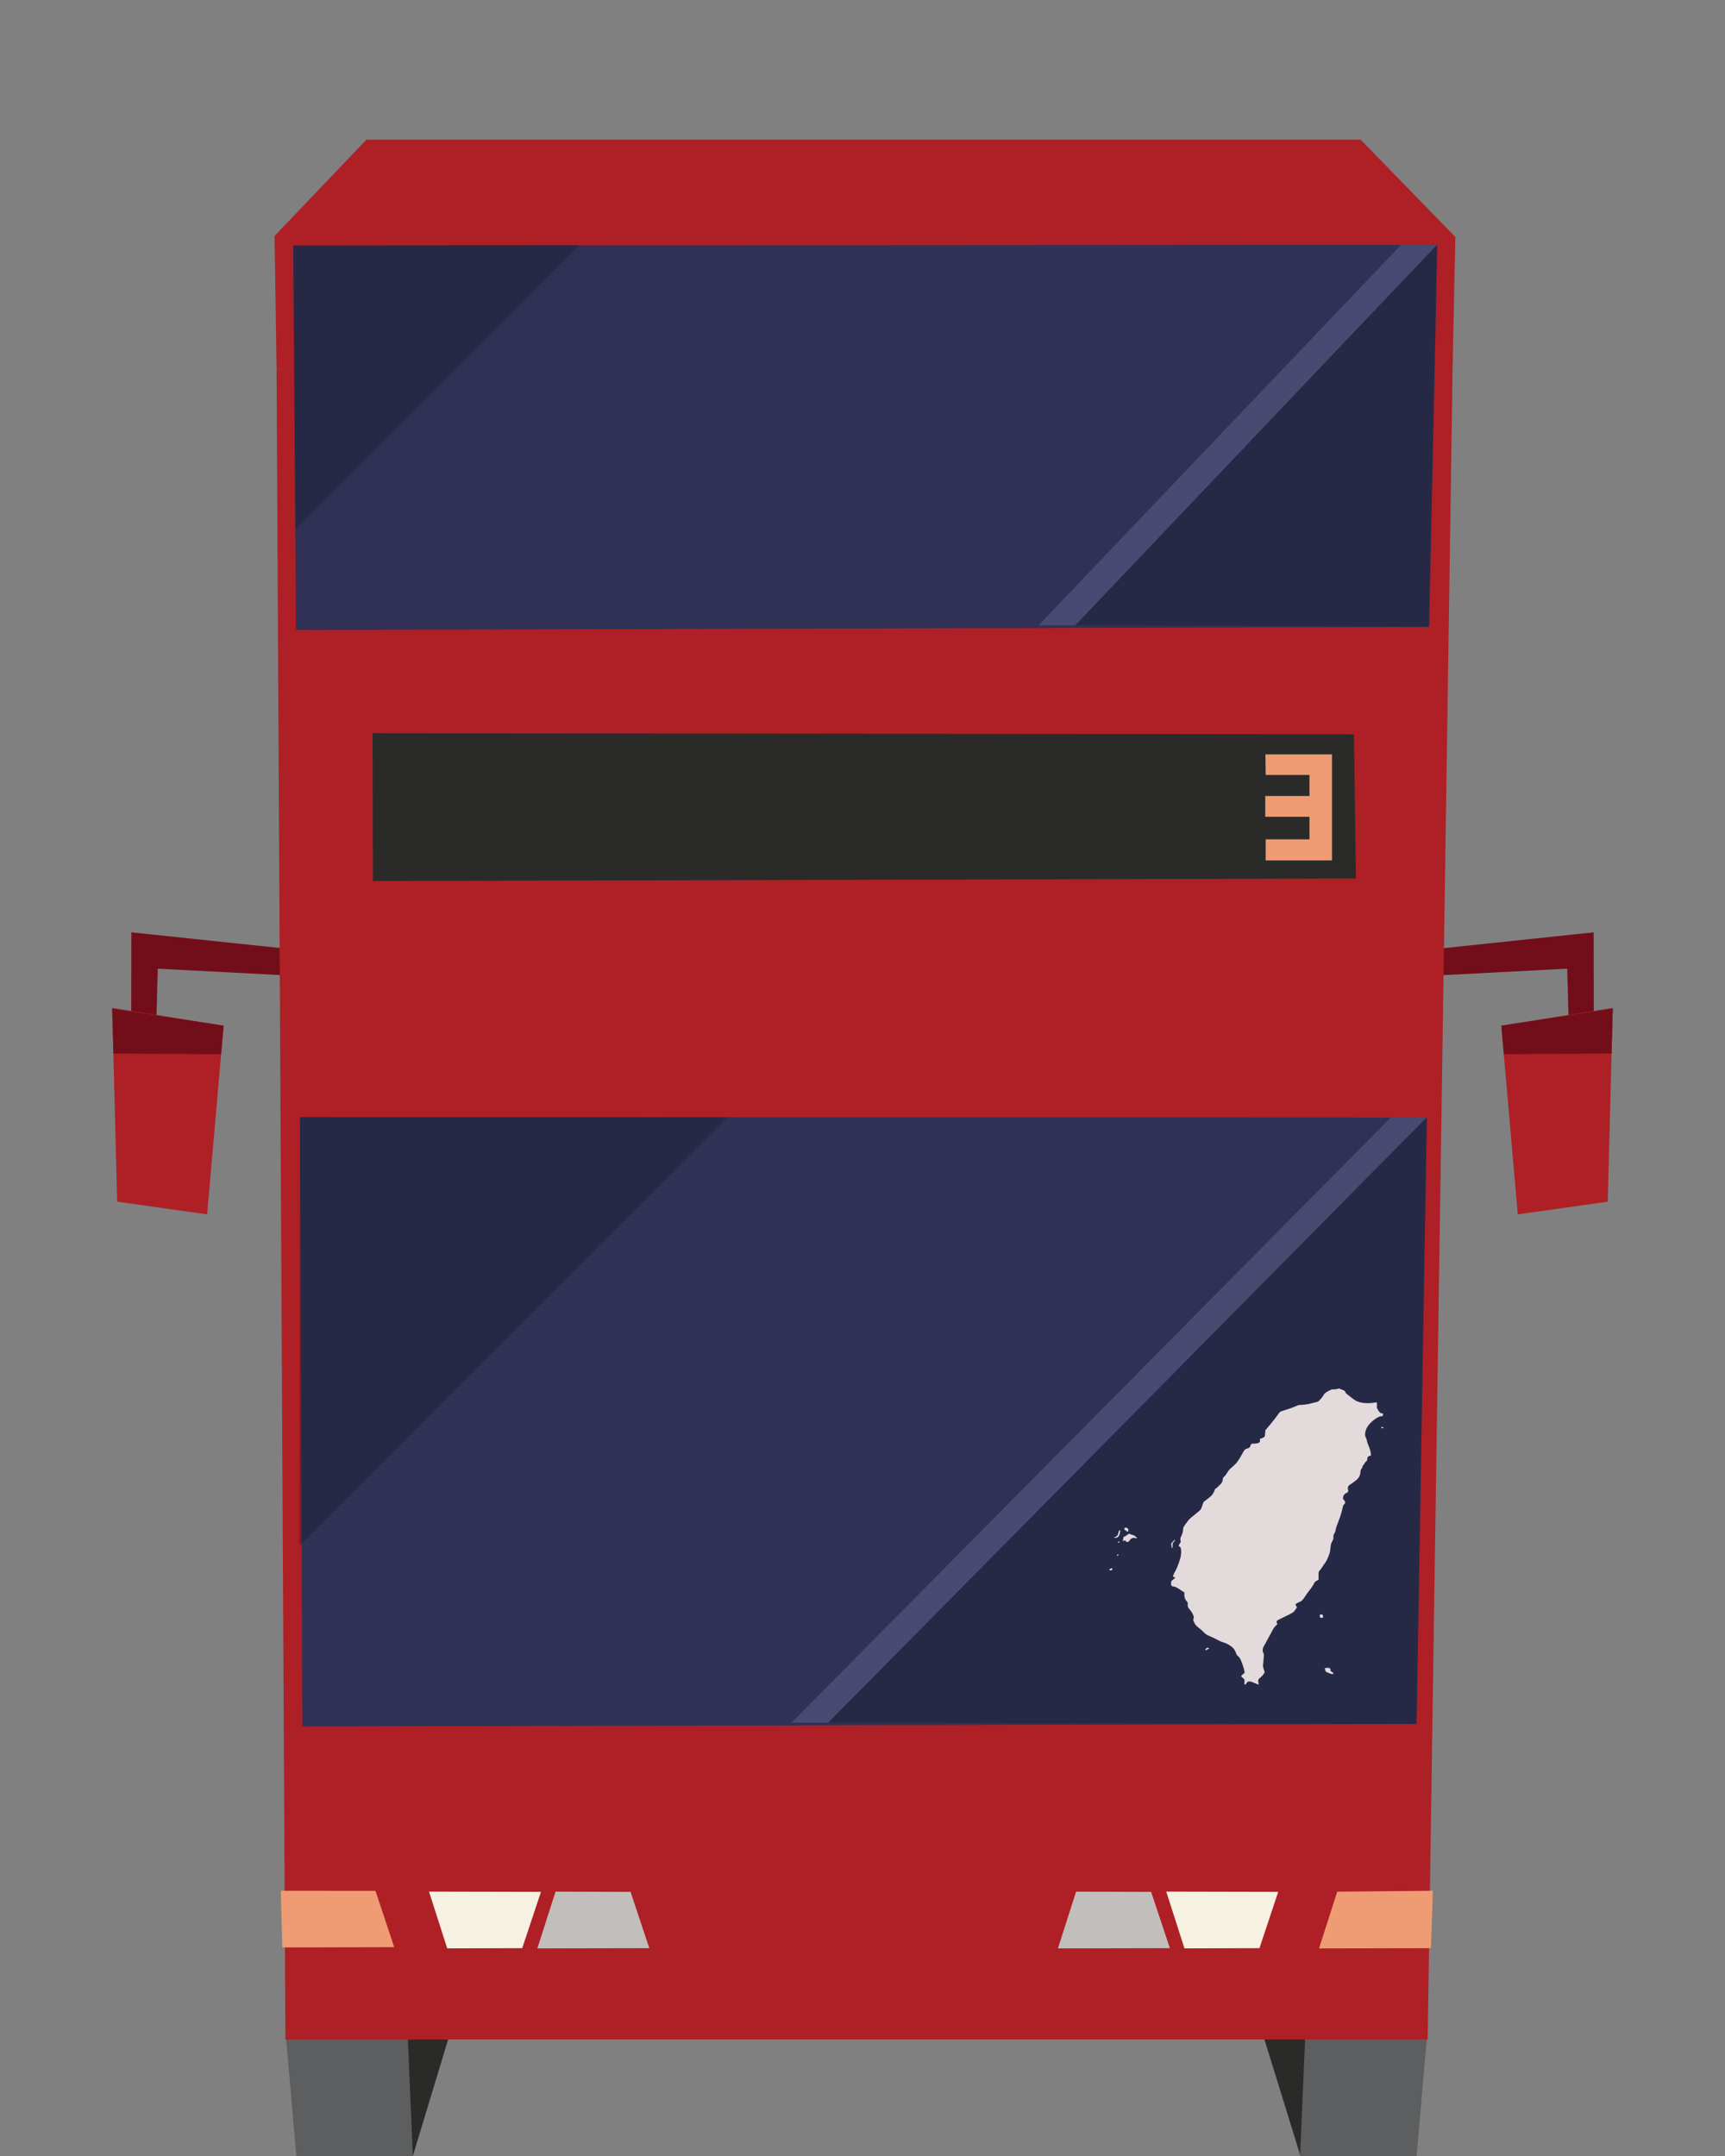 <?xml version="1.0" encoding="UTF-8" standalone="no"?>
<svg
   width="100%"
   height="100%"
   viewBox="0 0 288 360"
   version="1.1"
   xml:space="preserve"
   style="fill-rule:evenodd;clip-rule:evenodd;stroke-linejoin:round;stroke-miterlimit:2;"
   id="svg135"
   sodipodi:docname="double-decker-bus-inbound.svg"
   inkscape:version="1.1 (c68e22c387, 2021-05-23)"
   xmlns:inkscape="http://www.inkscape.org/namespaces/inkscape"
   xmlns:sodipodi="http://sodipodi.sourceforge.net/DTD/sodipodi-0.dtd"
   xmlns="http://www.w3.org/2000/svg"
   xmlns:svg="http://www.w3.org/2000/svg"><rect x="0" y="0" width="288" height="360" fill="#808080" stroke="none"/><defs
   id="defs139" /><sodipodi:namedview
   id="namedview137"
   pagecolor="#ffffff"
   bordercolor="#666666"
   borderopacity="1.0"
   inkscape:pageshadow="2"
   inkscape:pageopacity="0.0"
   inkscape:pagecheckerboard="0"
   showgrid="false"
   inkscape:zoom="1.4444444"
   inkscape:cx="143.65385"
   inkscape:cy="180.34615"
   inkscape:window-width="1366"
   inkscape:window-height="705"
   inkscape:window-x="-8"
   inkscape:window-y="-8"
   inkscape:window-maximized="1"
   inkscape:current-layer="svg135" />
    <g
   id="double-decker-bus-inbound">
        <g
   transform="matrix(1,0,0,1,240.281,162.389)"
   id="g4">
            <path
   d="M0,0.469L21.376,-0.64L21.587,7.181L25.815,6.548L25.793,-6.712L-0.21,-3.968L0,0.469Z"
   style="fill:rgb(114,14,26);fill-rule:nonzero;"
   id="path2" />
        </g>
        <g
   transform="matrix(-0.026,1,1,0.026,276.948,195.283)"
   id="g8">
            <path
   d="M-26.771,-8.382L5.587,-8.382L8.094,-23.332L-23.325,-26.903L-26.771,-8.382Z"
   style="fill:rgb(174,32,37);fill-rule:nonzero;"
   id="path6" />
        </g>
        <g
   transform="matrix(-0.028,1,1,0.028,263.509,181.619)"
   id="g12">
            <path
   d="M-13.368,5.386L-5.86,5.386L-5.249,-12.576L-9.992,-13.131L-13.368,5.386Z"
   style="fill:rgb(114,14,26);fill-rule:nonzero;"
   id="path10" />
        </g>
        <g
   transform="matrix(1,0,0,1,47.719,162.389)"
   id="g16">
            <path
   d="M0,0.469L-21.376,-0.64L-21.587,7.181L-25.815,6.548L-25.793,-6.712L0.21,-3.968L0,0.469Z"
   style="fill:rgb(114,14,26);fill-rule:nonzero;"
   id="path14" />
        </g>
        <g
   transform="matrix(0.026,1,1,-0.026,45.016,175.783)"
   id="g20">
            <path
   d="M-8.166,-26.08L24.192,-26.08L26.699,-11.13L-4.72,-7.559L-8.166,-26.08Z"
   style="fill:rgb(174,32,37);fill-rule:nonzero;"
   id="path18" />
        </g>
        <g
   transform="matrix(1,0,0,1,49.475,340.338)"
   id="g24">
            <path
   d="M0,19.662L19.45,19.662L23.468,0L-1.691,0.213L0,19.662Z"
   style="fill:rgb(92,94,95);fill-rule:nonzero;"
   id="path22" />
        </g>
        <g
   transform="matrix(1,0,0,1,68.08,360)"
   id="g28">
            <path
   d="M0,-19.874L0.845,0L6.864,-19.874L0,-19.874Z"
   style="fill:rgb(42,43,41);fill-rule:nonzero;"
   id="path26" />
        </g>
        <g
   transform="matrix(-1,0,0,1,214.734,340.339)"
   id="g32">
            <path
   d="M-21.777,19.661L-2.326,19.661L1.691,0L-23.468,0.211L-21.777,19.661Z"
   style="fill:rgb(92,94,95);fill-rule:nonzero;"
   id="path30" />
        </g>
        <g
   transform="matrix(1,0,0,1,217.905,359.788)"
   id="g36">
            <path
   d="M0,-19.449L-0.846,0L-6.864,-19.449L0,-19.449Z"
   style="fill:rgb(42,43,41);fill-rule:nonzero;"
   id="path34" />
        </g>
        <g
   transform="matrix(1,0,0,1,47.653,59.661)"
   id="g40">
            <path
   d="M0,280.876L190.708,280.876L194.896,0L-1.477,2L0,280.876Z"
   style="fill:rgb(174,32,37);fill-rule:nonzero;"
   id="path38" />
        </g>
        <g
   transform="matrix(1,0,0,1,46.176,23.324)"
   id="g44">
            <path
   d="M0,38.337L-0.333,16.068L15,0L181,0L196.808,16.253L196.35,37.308L0,38.337Z"
   style="fill:rgb(174,32,37);fill-rule:nonzero;"
   id="path42" />
        </g>
        <g
   transform="matrix(0.004,1,1,-0.004,194.653,143.115)"
   id="g48">
            <path
   d="M42.824,-144.755L144.584,-144.755L144.912,41.269L43.661,43.403L42.824,-144.755Z"
   style="fill:rgb(49,49,86);fill-rule:nonzero;"
   id="path46" />
        </g>
        <g
   transform="matrix(1,0,0,1,-25.824,-73.428)"
   id="g56">
            <g
   opacity="0.3"
   id="g54">
                <g
   transform="matrix(1,0,0,1,262.334,260.002)"
   id="g52">
                    <path
   d="M0,101.287L1.687,0L-103.64,101.047L0,101.287Z"
   style="fill:rgb(10,23,35);fill-rule:nonzero;"
   id="path50" />
                </g>
            </g>
        </g>
        <g
   transform="matrix(1,0,0,1,-25.824,-73.428)"
   id="g64">
            <g
   opacity="0.3"
   id="g62">
                <g
   transform="matrix(1,0,0,1,75.931,331.507)"
   id="g60">
                    <path
   d="M0,-71.505L-0.144,0.027L71.358,-71.532L0,-71.505Z"
   style="fill:rgb(10,23,35);fill-rule:nonzero;"
   id="path58" />
                </g>
            </g>
        </g>
        <g
   transform="matrix(0.028,1,1,-0.028,31.575,162.807)"
   id="g68">
            <path
   d="M5.236,-12.997L12.744,-12.997L13.357,4.964L8.614,5.52L5.236,-12.997Z"
   style="fill:rgb(114,14,26);fill-rule:nonzero;"
   id="path66" />
        </g>
        <g
   transform="matrix(0.703,-0.711,-0.711,-0.703,188.098,306.02)"
   id="g72">
            <path
   d="M-21.997,48.361L120.154,48.361L115.949,52.611L-26.275,52.715L-21.997,48.361Z"
   style="fill:rgb(73,74,114);fill-rule:nonzero;"
   id="path70" />
        </g>
        <g
   transform="matrix(0.007,1,1,-0.007,175.895,-22.688)"
   id="g76">
            <path
   d="M62.798,-127.368L126.99,-127.368L127.808,61.815L64.013,63.628L62.798,-127.368Z"
   style="fill:rgb(49,49,86);fill-rule:nonzero;"
   id="path74" />
        </g>
        <g
   transform="matrix(0.316,0.949,0.949,-0.316,105.481,325.014)"
   id="g80">
            <path
   d="M-8.714,2.685L1.194,2.685L-4.671,-15.062L-12.705,-9.183L-8.714,2.685Z"
   style="fill:rgb(193,190,187);fill-rule:nonzero;"
   id="path78" />
        </g>
        <g
   transform="matrix(0.316,-0.949,-0.949,-0.316,87.393,316.178)"
   id="g84">
            <path
   d="M-8.714,-2.685L1.194,-2.685L-4.671,15.062L-12.705,9.183L-8.714,-2.685Z"
   style="fill:rgb(246,241,225);fill-rule:nonzero;"
   id="path82" />
        </g>
        <g
   transform="matrix(0.316,-0.949,-0.949,-0.316,210.481,316.178)"
   id="g88">
            <path
   d="M-8.714,-2.685L1.194,-2.685L-4.671,15.062L-12.705,9.183L-8.714,-2.685Z"
   style="fill:rgb(246,241,225);fill-rule:nonzero;"
   id="path86" />
        </g>
        <g
   transform="matrix(0.316,0.949,0.949,-0.316,192.393,325.014)"
   id="g92">
            <path
   d="M-8.714,2.685L1.194,2.685L-4.671,-15.062L-12.705,-9.183L-8.714,2.685Z"
   style="fill:rgb(193,190,187);fill-rule:nonzero;"
   id="path90" />
        </g>
        <g
   transform="matrix(-0.034,0.999,0.999,0.034,234.209,330.19)"
   id="g96">
            <path
   d="M-14.643,4.527L-5.048,4.527L-4.376,-14.152L-13.953,-11.434L-14.643,4.527Z"
   style="fill:rgb(239,156,116);fill-rule:nonzero;"
   id="path94" />
        </g>
        <g
   transform="matrix(0.316,0.949,0.949,-0.316,62.825,324.961)"
   id="g100">
            <path
   d="M-8.801,2.785L1.107,2.785L-4.757,-14.962L-13.804,-12.191L-8.801,2.785Z"
   style="fill:rgb(239,156,116);fill-rule:nonzero;"
   id="path98" />
        </g>
        <g
   transform="matrix(1,0,0,1,-25.824,-73.428)"
   id="g108">
            <g
   opacity="0.3"
   id="g106">
                <g
   transform="matrix(1,0,0,1,264.398,114.322)"
   id="g104">
                    <path
   d="M0,63.737L1.365,0L-60.772,63.497L0,63.737Z"
   style="fill:rgb(10,23,35);fill-rule:nonzero;"
   id="path102" />
                </g>
            </g>
        </g>
        <g
   transform="matrix(1,0,0,1,-25.824,-73.428)"
   id="g116">
            <g
   opacity="0.3"
   id="g114">
                <g
   transform="matrix(1,0,0,1,74.768,161.786)"
   id="g112">
                    <path
   d="M0,-47.416L0.375,0.021L47.774,-47.437L0,-47.416Z"
   style="fill:rgb(10,23,35);fill-rule:nonzero;"
   id="path110" />
                </g>
            </g>
        </g>
        <g
   transform="matrix(0.689,-0.725,-0.725,-0.689,210.981,114.206)"
   id="g120">
            <path
   d="M-14.578,29.543L73.043,29.543L68.924,33.877L-18.768,33.982L-14.578,29.543Z"
   style="fill:rgb(73,74,114);fill-rule:nonzero;"
   id="path118" />
        </g>
        <g
   transform="matrix(0.002,1,1,-0.002,156.471,52.636)"
   id="g124">
            <path
   d="M69.604,-94.401L94.283,-94.401L94.195,69.723L70.112,69.444L69.604,-94.401Z"
   style="fill:rgb(42,43,41);fill-rule:nonzero;"
   id="path122" />
        </g>
        <g
   transform="matrix(1,0,0,1,211.273,143.667)"
   id="g128">
            <path
   d="M0,-17.7L11.113,-17.7L11.113,0L0.041,0L0.041,-3.516L7.355,-3.516L7.355,-14.265L0.041,-14.265L0,-17.7Z"
   style="fill:rgb(239,156,116);fill-rule:nonzero;"
   id="path126" />
        </g>
        <g
   transform="matrix(-1,0,0,1,457.435,-1283.28)"
   id="g132">
            <rect
   x="237.07"
   y="1416.19"
   width="9.119"
   height="3.47"
   style="fill:rgb(239,156,116);"
   id="rect130" />
        </g>
    </g>
<g
   transform="matrix(0.005,0,0,-0.004,185.181,283.02)"
   fill="#000000"
   stroke="none"
   id="g26"
   style="fill:#e3dbdb"><path
     d="m 7610,12773 c -48,-16 -79,-20 -117,-16 -49,5 -57,3 -127,-41 -126,-78 -185,-134 -201,-189 -13,-45 -147,-245 -184,-275 -16,-13 -175,-65 -331,-107 -58,-16 -140,-29 -211,-33 l -115,-8 -110,-61 c -60,-34 -193,-93 -294,-132 -101,-39 -193,-77 -204,-85 -12,-7 -57,-78 -101,-157 -43,-79 -151,-251 -239,-382 l -160,-238 -7,-123 c -8,-149 -16,-164 -110,-209 l -69,-32 6,-46 c 13,-99 -39,-138 -193,-147 l -92,-5 -16,-33 c -8,-18 -18,-47 -21,-66 -9,-47 -47,-83 -110,-103 -69,-22 -91,-53 -169,-235 -31,-74 -87,-191 -123,-259 -57,-105 -86,-144 -190,-260 -112,-123 -129,-147 -178,-251 -35,-74 -70,-131 -98,-160 -41,-43 -43,-49 -54,-132 -12,-99 -35,-150 -96,-217 -23,-25 -54,-65 -70,-88 -16,-23 -43,-51 -61,-61 -26,-16 -33,-28 -38,-63 -3,-24 -27,-86 -53,-138 -41,-83 -61,-109 -158,-207 -61,-61 -124,-121 -139,-132 -25,-18 -33,-39 -62,-156 -19,-74 -44,-154 -55,-178 -14,-26 -92,-112 -204,-223 -172,-171 -185,-187 -257,-310 -115,-195 -129,-227 -129,-285 0,-88 -21,-192 -57,-285 -37,-92 -43,-143 -28,-222 7,-37 3,-49 -29,-106 -20,-36 -36,-72 -36,-80 0,-9 16,-31 35,-49 32,-30 36,-40 45,-114 12,-93 0,-261 -25,-370 -49,-214 -124,-452 -175,-554 -32,-64 -70,-181 -70,-217 0,-6 15,-10 33,-9 27,1 33,-3 35,-23 3,-18 -11,-37 -62,-85 -71,-66 -70,-65 -67,-209 1,-45 30,-77 68,-77 16,0 51,-11 78,-24 44,-20 83,-49 252,-192 l 43,-35 v -95 c 0,-112 29,-209 81,-274 32,-39 33,-43 33,-139 1,-94 2,-100 35,-152 83,-130 102,-166 131,-241 40,-106 45,-143 26,-197 -14,-41 -13,-48 6,-105 50,-149 79,-192 222,-325 26,-23 73,-77 105,-120 79,-103 91,-112 219,-180 61,-33 166,-96 233,-141 67,-45 144,-90 173,-100 183,-63 348,-194 415,-332 17,-35 39,-96 49,-136 15,-59 27,-81 60,-115 22,-23 52,-64 66,-92 47,-95 142,-434 152,-548 l 7,-67 -57,-55 c -69,-68 -71,-86 -11,-145 65,-64 75,-90 63,-179 -10,-87 -7,-101 25,-101 19,0 26,7 30,29 4,17 19,44 35,62 26,29 35,33 80,32 43,-1 68,-10 149,-56 87,-49 163,-79 163,-63 0,3 -7,31 -15,63 -17,63 -12,123 12,161 8,13 40,49 71,80 57,57 122,169 122,210 0,11 -5,33 -11,49 -6,15 -19,68 -29,117 -16,74 -17,103 -9,173 5,46 14,158 19,248 9,158 8,166 -13,212 -16,36 -21,66 -21,118 1,77 4,88 109,320 37,83 114,259 171,392 93,220 107,248 158,305 38,42 54,67 50,78 -4,8 -12,32 -17,52 -21,72 -13,79 235,227 302,181 321,196 379,301 27,47 51,91 55,99 4,8 -4,34 -19,62 -15,26 -27,52 -27,57 0,23 54,72 105,96 92,42 139,95 209,235 34,69 99,183 144,253 72,110 125,212 185,350 12,26 32,46 74,71 47,27 58,38 56,58 -1,13 -2,83 -3,155 -2,142 9,186 55,234 13,14 47,73 76,130 28,58 67,130 88,160 39,57 103,227 146,390 18,64 29,140 35,235 10,154 15,178 66,297 31,72 34,89 32,157 -3,69 0,83 33,156 28,60 38,99 43,155 3,48 20,118 44,191 22,64 45,140 51,170 7,30 25,93 41,140 30,91 80,312 101,441 9,62 17,84 40,108 51,53 51,125 -1,184 -25,28 -30,43 -30,83 0,107 34,170 123,223 47,28 58,53 46,111 -24,128 -7,177 92,256 237,189 306,295 318,484 6,93 10,112 34,148 15,22 27,46 27,53 0,31 23,90 44,115 13,15 26,40 30,56 3,15 21,44 40,65 46,52 56,74 56,127 0,74 36,125 88,125 11,0 23,7 26,16 20,52 -14,240 -78,426 -25,73 -49,167 -54,209 -6,44 -19,93 -33,120 -48,90 -19,304 61,458 109,209 363,440 473,429 31,-3 32,-2 39,42 9,65 3,80 -31,74 -38,-8 -79,35 -131,137 l -40,81 v 125 c 0,111 -2,124 -16,119 -41,-16 -208,-36 -297,-36 -128,0 -234,22 -332,70 -69,34 -101,60 -242,197 -147,144 -163,162 -169,201 -7,42 -8,43 -108,95 l -101,52 z"
     id="path2-5"
     style="fill:#e3dbdb" /><path
     d="m 9089,11169 c -14,-27 4,-42 41,-33 33,7 34,9 20,33 -14,27 -46,27 -61,0 z"
     id="path4"
     style="fill:#e3dbdb" /><path
     d="m 521,6966 c -18,-19 -21,-30 -15,-49 10,-29 110,-111 124,-102 6,3 10,32 10,64 0,55 -2,60 -34,85 -43,32 -56,33 -85,2 z"
     id="path6-2"
     style="fill:#e3dbdb" /><path
     d="m 333,6858 c -11,-14 -19,-43 -35,-133 -13,-71 -52,-119 -110,-137 -49,-15 -39,-28 22,-28 43,0 53,4 85,37 19,20 35,46 35,57 0,12 7,30 15,40 9,12 15,42 15,76 0,31 5,61 11,67 13,13 4,33 -15,33 -8,0 -18,-6 -23,-12 z"
     id="path8"
     style="fill:#e3dbdb" /><path
     d="m 640,6713 c -14,-9 -46,-36 -72,-60 -26,-24 -52,-43 -57,-43 -25,0 -41,-33 -41,-84 0,-28 -5,-57 -12,-64 -8,-8 -8,-15 2,-27 12,-14 15,-14 31,1 27,24 63,15 67,-18 3,-26 7,-28 46,-28 41,0 42,1 80,66 30,52 46,70 79,85 52,23 95,24 119,2 17,-16 20,-16 35,0 16,16 14,20 -36,71 -42,42 -64,56 -110,69 -32,9 -64,23 -71,32 -16,19 -30,19 -60,-2 z"
     id="path10-6"
     style="fill:#e3dbdb" /><path
     d="m 2125,6399 -57,-82 11,-84 c 6,-46 13,-88 16,-93 17,-28 25,0 25,91 v 100 l 40,59 c 39,57 50,90 31,90 -5,0 -35,-37 -66,-81 z"
     id="path12"
     style="fill:#e3dbdb" /><path
     d="m 300,6394 c -11,-12 -10,-18 4,-32 16,-16 18,-16 31,2 11,14 12,23 4,33 -15,17 -24,16 -39,-3 z"
     id="path14-2"
     style="fill:#e3dbdb" /><path
     d="m 272,5858 c -19,-19 -15,-48 7,-48 20,0 37,32 26,50 -8,13 -18,13 -33,-2 z"
     id="path16"
     style="fill:#e3dbdb" /><path
     d="m 48,5275 c -15,-13 -33,-25 -40,-28 -23,-8 6,-42 40,-45 22,-2 34,3 46,20 37,52 1,93 -46,53 z"
     id="path18-2"
     style="fill:#e3dbdb" /><path
     d="m 7046,3349 c -22,-32 -21,-92 2,-112 10,-10 35,-17 55,-17 h 37 v 59 c 0,62 -8,75 -51,86 -21,5 -30,2 -43,-16 z"
     id="path20"
     style="fill:#e3dbdb" /><path
     d="m 3248,1956 c -10,-7 -18,-22 -18,-34 0,-11 -7,-23 -16,-26 -8,-3 -12,-10 -9,-16 9,-15 41,-12 55,5 7,9 28,23 47,32 44,21 41,47 -7,50 -19,2 -43,-3 -52,-11 z"
     id="path22-1"
     style="fill:#e3dbdb" /><path
     d="m 7233,1124 c -46,-17 -51,-25 -28,-44 9,-8 15,-29 15,-56 0,-43 0,-43 69,-83 81,-47 101,-56 159,-65 40,-6 42,-5 42,18 0,16 -17,40 -55,74 -56,52 -64,69 -42,91 10,10 9,14 -5,22 -10,6 -18,16 -18,24 0,18 -7,22 -55,28 -24,4 -57,0 -82,-9 z"
     id="path24"
     style="fill:#e3dbdb" /></g></svg>
